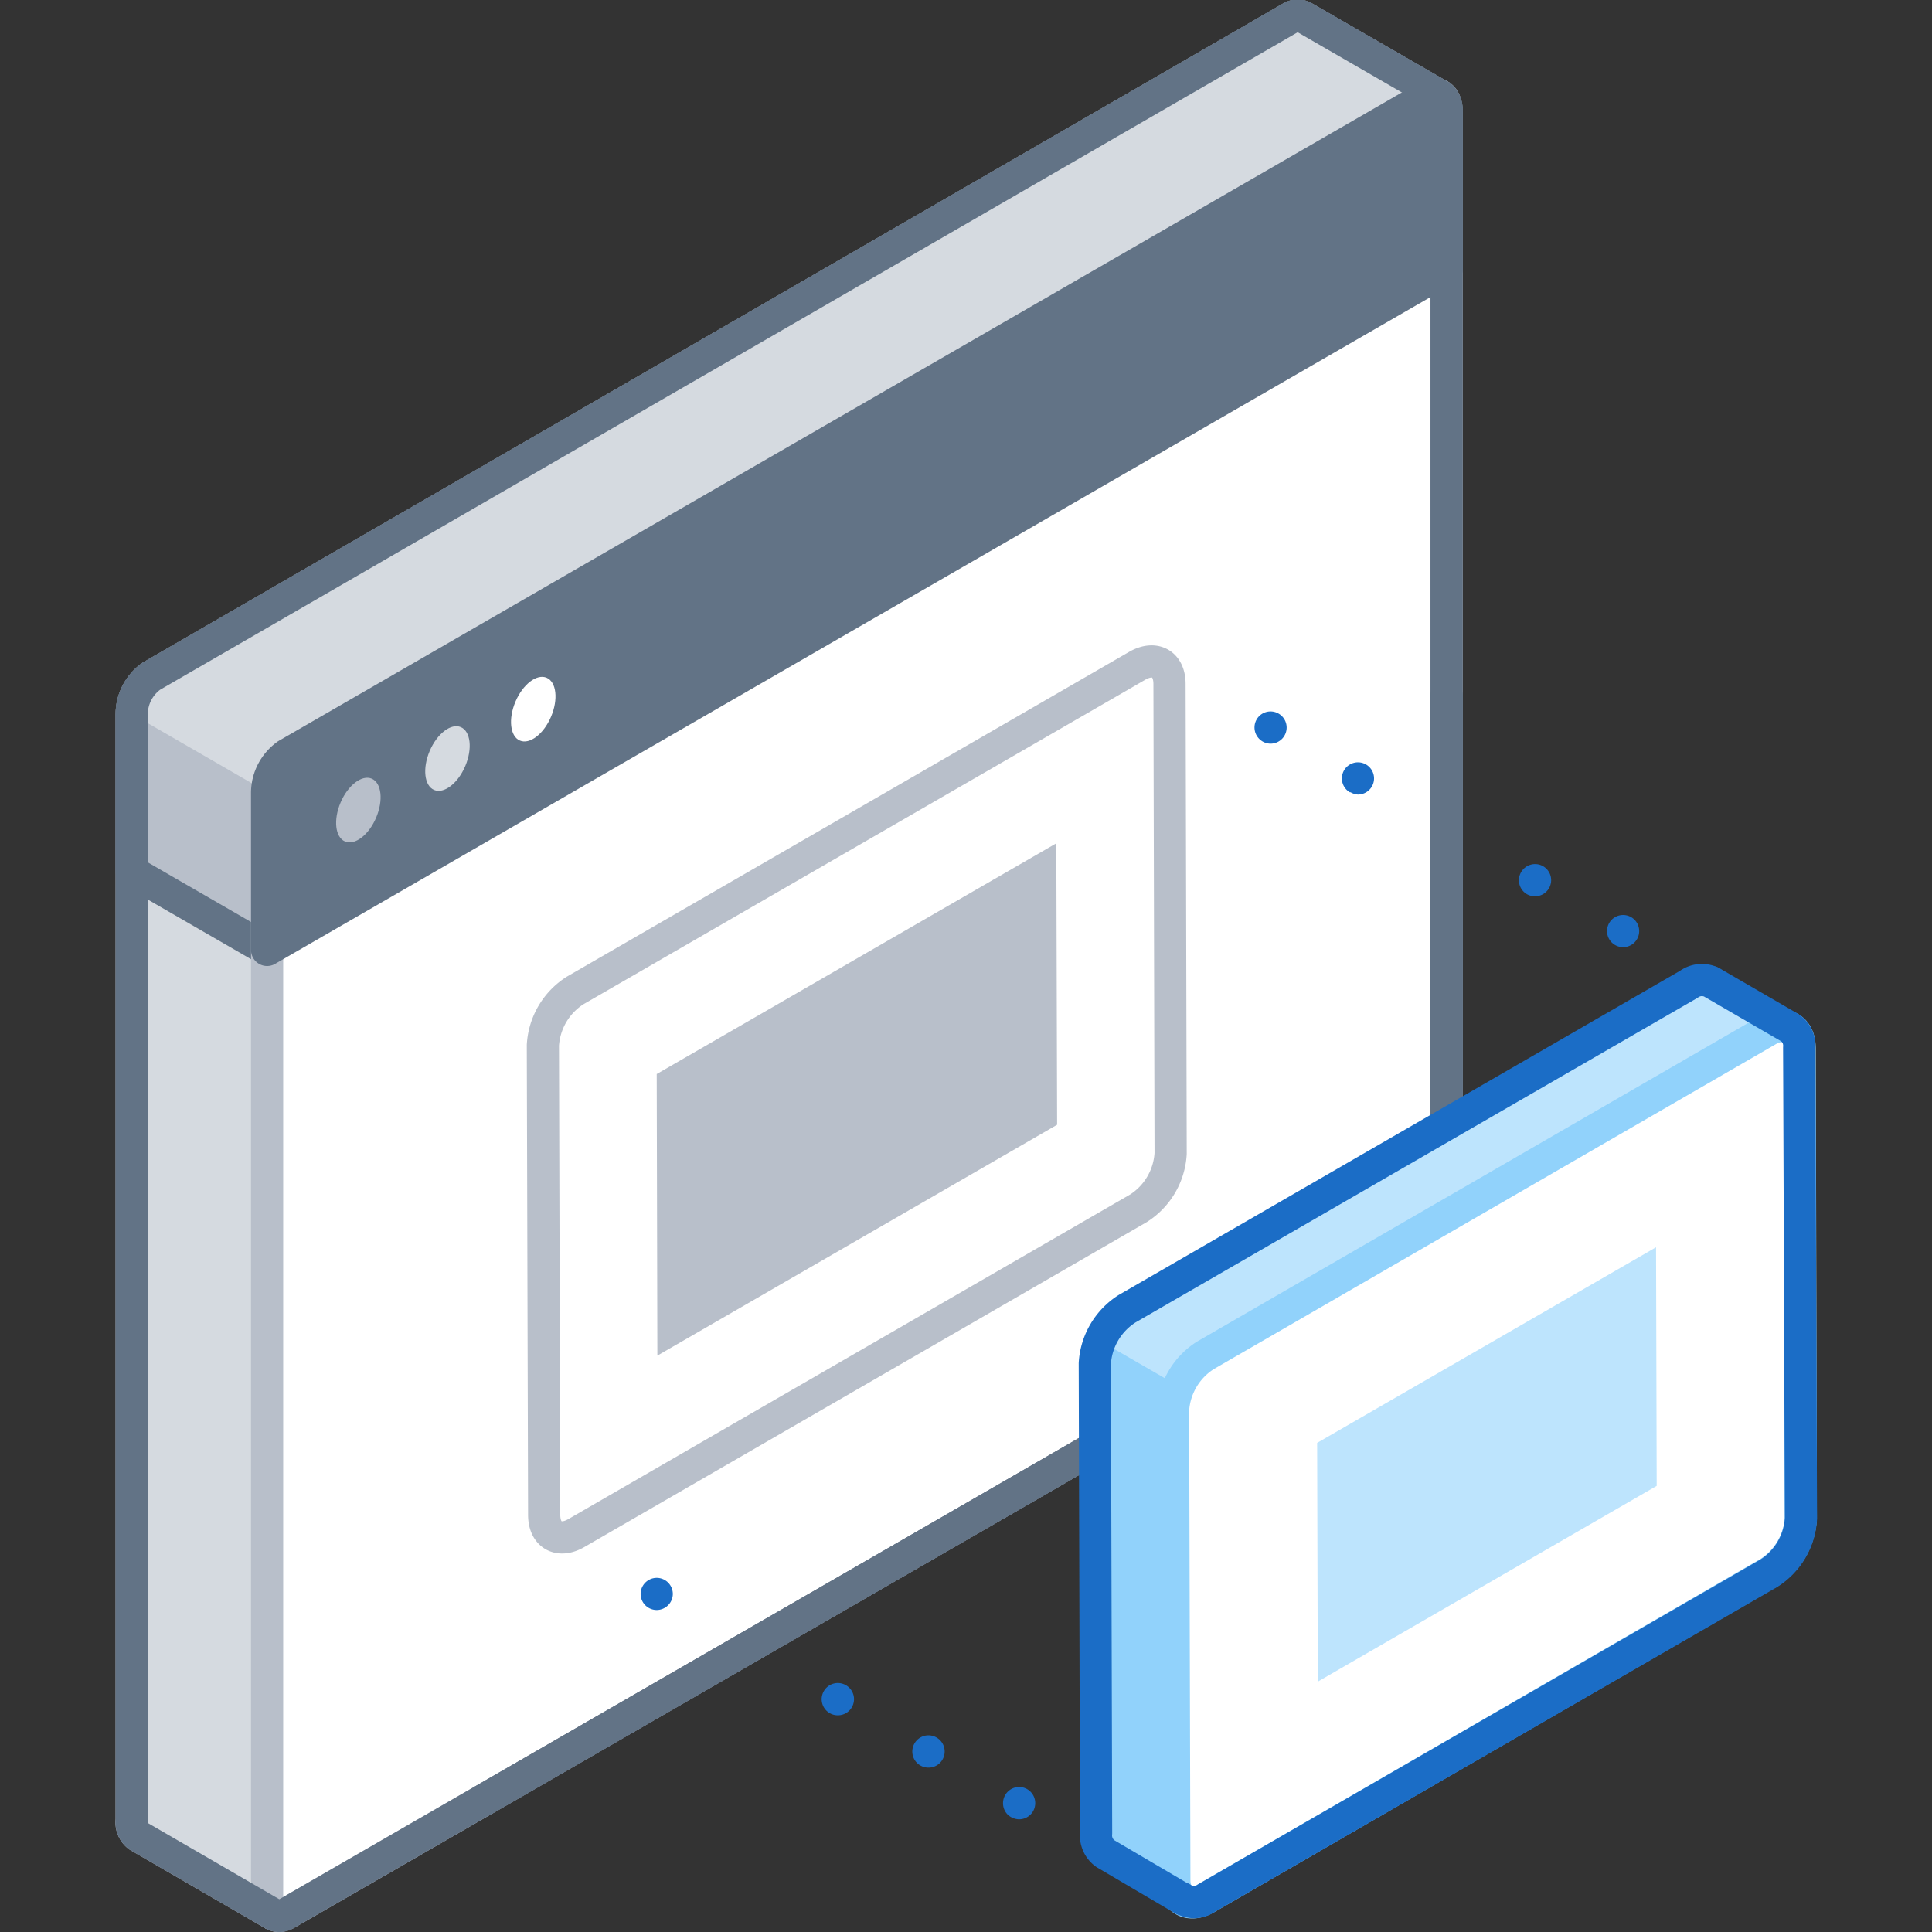 <svg xmlns="http://www.w3.org/2000/svg" viewBox="0 0 120 120"><rect x="0" y="0" width="120" height="120" fill="#333333" stroke="none"/><defs><style>.cls-1,.cls-12,.cls-6{fill:#fff;}.cls-1,.cls-8{stroke:#b8bfca;}.cls-1,.cls-12,.cls-13,.cls-3,.cls-4,.cls-5,.cls-8{stroke-linecap:round;stroke-linejoin:round;stroke-width:2px;}.cls-2{fill:#d5dae0;}.cls-3,.cls-7{fill:#b8bfca;}.cls-3,.cls-4,.cls-5{stroke:#627386;}.cls-13,.cls-14,.cls-4,.cls-8{fill:none;}.cls-5{fill:#627386;}.cls-9{fill:#1b6dc6;}.cls-10{fill:#91d2fb;}.cls-11{fill:#bde4fd;}.cls-12{stroke:#91d2fb;}.cls-13{stroke:#1b6dc6;}</style></defs><title>deploy</title><g id="Layer_2" data-name="Layer 2"><g id="Actions"><path class="cls-1" d="M89.43,5.94,81,1.08h0a.78.78,0,0,0-.8,0L9.4,42a2.92,2.92,0,0,0-1.22,2.34v68.71a1.07,1.07,0,0,0,.42,1h0L17,118.92l7.07-13.41L80.21,67.59a2.91,2.91,0,0,0,1.22-2.34V16.59Z"/><path class="cls-2" d="M16.59,118.67V37.87L9.4,42a2.92,2.92,0,0,0-1.22,2.34v68.71a1.07,1.07,0,0,0,.42,1h0Z"/><path class="cls-3" d="M55.83,81.67,80.21,67.59a2.91,2.91,0,0,0,1.22-2.34V16.59l8-10.65L81,1.08h0a.78.78,0,0,0-.8,0L9.4,42a2.92,2.92,0,0,0-1.22,2.34v9.8Z"/><path class="cls-2" d="M58.1,73.18,81.43,40.61v-24l8-10.65L81,1.08h0a.78.78,0,0,0-.8,0L9.4,42a2.92,2.92,0,0,0-1.22,2.34h0Z"/><path class="cls-1" d="M88.63,78,17.82,118.85c-.68.39-1.23,0-1.23-.92V49.22a2.93,2.93,0,0,1,1.23-2.34L88.63,6c.67-.39,1.22,0,1.22.93v68.7A3,3,0,0,1,88.63,78Z"/><path class="cls-4" d="M89.42,5.94h0L81,1.08h0a.78.78,0,0,0-.8,0L9.4,42a2.92,2.92,0,0,0-1.22,2.34v68.71a1.07,1.07,0,0,0,.42,1h0L17,118.92h0a.78.78,0,0,0,.8-.06L88.63,78a3,3,0,0,0,1.22-2.34V6.93A1.08,1.08,0,0,0,89.42,5.94Z"/><path class="cls-5" d="M89.85,16.72V6.93c0-.9-.55-1.32-1.22-.93L17.82,46.88a2.93,2.93,0,0,0-1.23,2.34V59Z"/><ellipse class="cls-2" cx="27.8" cy="47.11" rx="2.12" ry="1.2" transform="translate(-26.44 54.25) rotate(-66.95)"/><ellipse class="cls-6" cx="33.12" cy="44.04" rx="2.12" ry="1.2" transform="translate(-20.37 57.28) rotate(-66.95)"/><ellipse class="cls-7" cx="22.26" cy="50.31" rx="2.12" ry="1.2" transform="translate(-32.75 51.1) rotate(-66.95)"/><path class="cls-8" d="M70.64,41.35c1.09-.62,2-.12,2,1.13l.07,29.17a4.33,4.33,0,0,1-2,3.4L35.8,95.22c-1.09.63-2,.12-2-1.13l-.08-29.17a4.34,4.34,0,0,1,2-3.4Z"/><polygon class="cls-7" points="40.79 66.71 65.61 52.38 65.66 69.86 40.83 84.2 40.79 66.71"/><path class="cls-9" d="M78.92,46.19a1,1,0,0,1-.71-.3,1,1,0,0,1,0-1.41,1,1,0,0,1,1.41,0,1,1,0,0,1-.7,1.71Z"/><path class="cls-9" d="M100.32,58.7a1,1,0,0,1-.37-1.37h0a1,1,0,0,1,1.37-.36h0a1,1,0,0,1,.36,1.36h0a1,1,0,0,1-.86.5h0A1,1,0,0,1,100.32,58.7Zm-5.48-3.16a1,1,0,0,1-.36-1.37h0a1,1,0,0,1,1.36-.37h0a1,1,0,0,1,.37,1.37h0a1,1,0,0,1-.87.5h0A1,1,0,0,1,94.84,55.54Zm-11-6.33a1,1,0,0,1-.36-1.36h0a1,1,0,0,1,1.36-.37h0a1,1,0,0,1,.37,1.37h0a1,1,0,0,1-.87.5h0A1,1,0,0,1,83.89,49.21Z"/><path class="cls-9" d="M106.29,62a1,1,0,0,1-.7-.29,1,1,0,0,1-.3-.71,1,1,0,0,1,1.71-.7,1,1,0,0,1,.29.7,1,1,0,0,1-.29.71A1,1,0,0,1,106.29,62Z"/><path class="cls-9" d="M40.79,100a1,1,0,0,1-1-1,1,1,0,0,1,.29-.7,1,1,0,0,1,1.71.7,1,1,0,0,1-.3.71A1,1,0,0,1,40.79,100Z"/><path class="cls-9" d="M57.17,109.66a1,1,0,0,1-.37-1.37h0a1,1,0,0,1,1.37-.37h0a1,1,0,0,1,.37,1.37h0a1,1,0,0,1-.87.5h0A1,1,0,0,1,57.17,109.66Zm-5.63-3.25a1,1,0,0,1-.37-1.37h0a1,1,0,0,1,1.37-.37h0a1,1,0,0,1,.37,1.37h0a1,1,0,0,1-.87.5h0A1,1,0,0,1,51.54,106.41Z"/><path class="cls-9" d="M63.3,113a1.05,1.05,0,0,1-.71-.29,1,1,0,0,1-.29-.71,1,1,0,0,1,.29-.71,1,1,0,0,1,1.42,0,1,1,0,0,1,.29.71,1,1,0,0,1-1,1Z"/><path class="cls-4" d="M30,111.83,88.63,78a3,3,0,0,0,1.22-2.34V43.2"/><path class="cls-10" d="M111.75,65.09a1.35,1.35,0,0,0-.58-1.26h0L106.29,61a1.38,1.38,0,0,0-1.4.14L70,81.29h0a4.34,4.34,0,0,0-2,3.4l.08,29.17a1.39,1.39,0,0,0,.57,1.27L73.53,118l-.14-.11a1.31,1.31,0,0,0,1.55,0l34.92-20.17a4.3,4.3,0,0,0,2-3.4Z"/><path class="cls-11" d="M111.17,63.83h0L106.29,61a1.38,1.38,0,0,0-1.4.14L70,81.29h0a4.31,4.31,0,0,0-1.66,2l33.22,19.17,8.33-4.81a4.3,4.3,0,0,0,2-3.4l-.07-29.17A1.35,1.35,0,0,0,111.17,63.83Z"/><path class="cls-12" d="M109.78,64c1.08-.63,2-.13,2,1.12l.07,29.17a4.29,4.29,0,0,1-2,3.4L74.94,117.89c-1.09.63-2,.12-2-1.13l-.08-29.17a4.34,4.34,0,0,1,2-3.4Z"/><path class="cls-13" d="M111.75,65.09a1.35,1.35,0,0,0-.58-1.26h0L106.29,61a1.38,1.38,0,0,0-1.4.14L70,81.29h0a4.34,4.34,0,0,0-2,3.4l.08,29.17a1.39,1.39,0,0,0,.57,1.27L73.53,118l-.14-.11a1.31,1.31,0,0,0,1.55,0l34.92-20.17a4.3,4.3,0,0,0,2-3.4Z"/><polygon class="cls-11" points="81.81 89.62 102.86 77.47 102.9 92.29 81.85 104.45 81.81 89.62"/><rect class="cls-14" width="120" height="120"/><rect class="cls-14" width="120" height="120"/></g></g></svg>